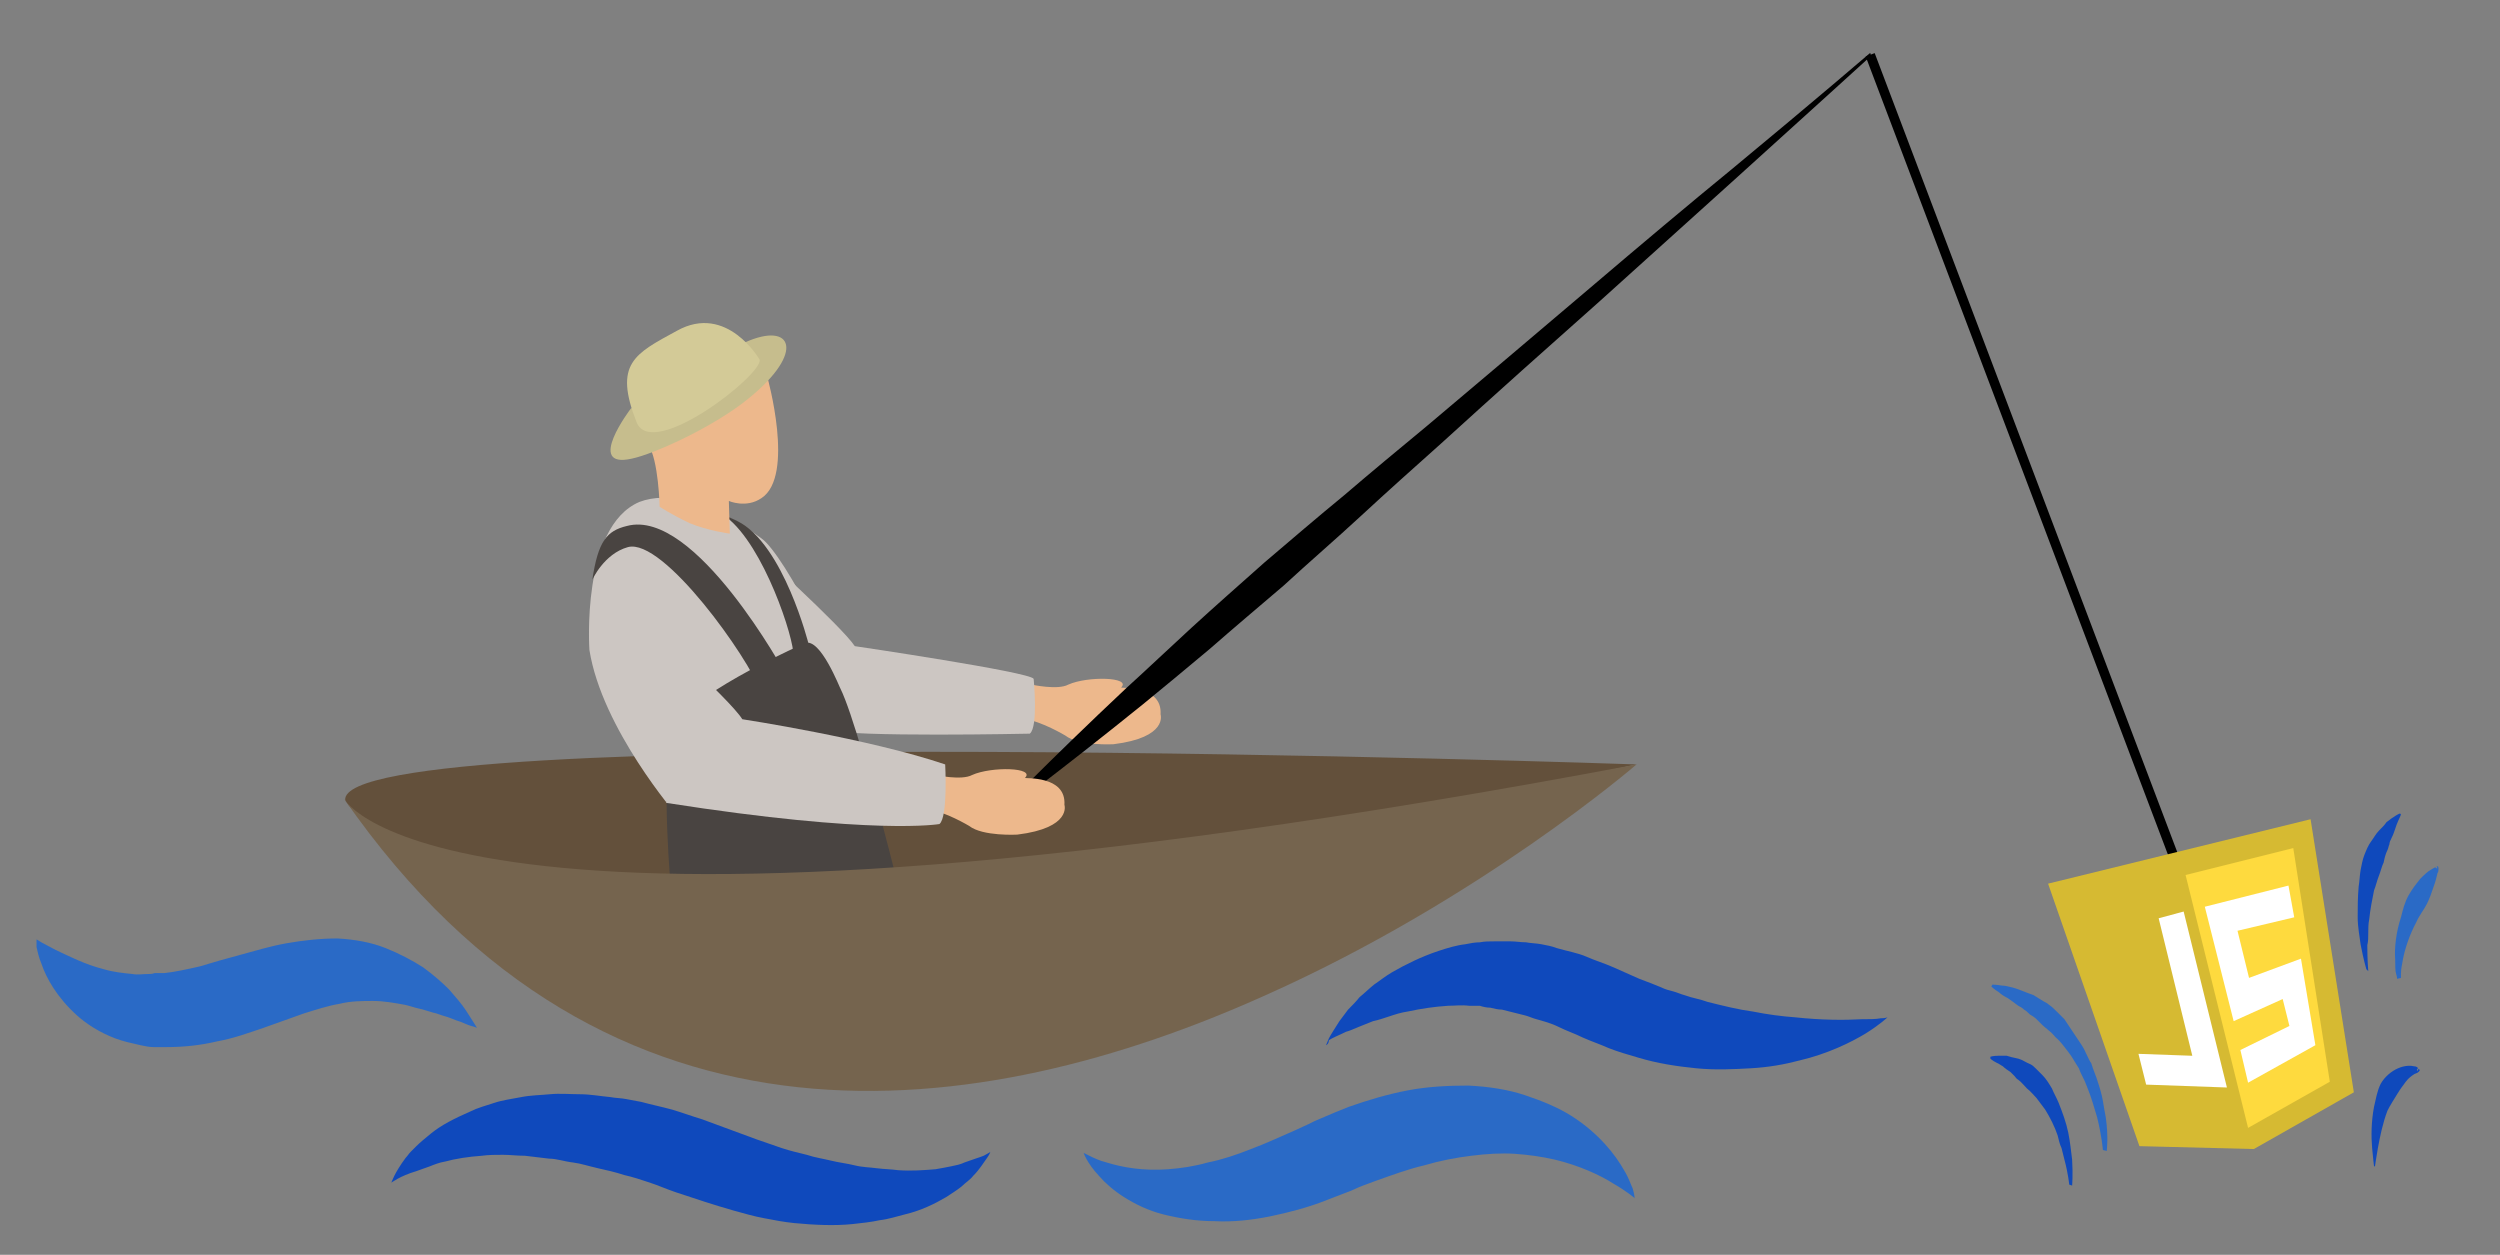 <?xml version="1.0" encoding="utf-8"?>
<!-- Generator: Adobe Illustrator 19.0.0, SVG Export Plug-In . SVG Version: 6.00 Build 0)  -->
<svg version="1.1" xmlns="http://www.w3.org/2000/svg" xmlns:xlink="http://www.w3.org/1999/xlink" x="0px" y="0px"
	 viewBox="0 0 260 130.5" style="enable-background:new 0 0 260 130.5;" xml:space="preserve">
<rect x="0" y="0" width="260" height="130.5" fill="#808080" stroke="none"/>
<style type="text/css">
	.st0{fill:#0F49BC;}
	.st1{fill:#2A6AC6;}
	.st2{fill:#63503B;}
	.st3{fill:#EDB88C;}
	.st4{fill:none;stroke:#000000;stroke-miterlimit:10;}
	.st5{fill:#CCC6C2;}
	.st6{fill:#494441;}
	.st7{fill:#C6BD8D;}
	.st8{fill:#D3CA97;}
	.st9{fill:#75644E;}
	.st10{fill:#D6BA32;}
	.st11{fill:#FEDA3E;}
	.st12{fill:#FFFFFF;}
</style>
<g id="Sea">
	<g id="XMLID_57_">
		<path id="XMLID_59_" class="st0" d="M137.9,108.7c0,0,0.1-0.2,0.3-0.7c0.2-0.4,0.6-1,1.1-1.8c0.3-0.4,0.6-0.8,0.9-1.2
			c0.4-0.4,0.8-0.8,1.2-1.3c0.5-0.4,1-0.9,1.5-1.3c0.6-0.4,1.2-0.9,1.9-1.3c1.4-0.8,3-1.6,4.8-2.2c0.9-0.3,1.9-0.6,2.8-0.7
			c0.5-0.1,1-0.2,1.5-0.2c0.5-0.1,1-0.1,1.6-0.1c0.5,0,1.1,0,1.6,0c0.5,0,1.1,0.1,1.6,0.1c0.5,0.1,1.1,0.1,1.6,0.2
			c0.5,0.1,1.1,0.2,1.6,0.4c1,0.3,2.2,0.5,3.1,0.9c0.9,0.4,1.9,0.7,2.8,1.1c0.9,0.4,1.8,0.8,2.7,1.2c0.8,0.3,1.6,0.6,2.3,0.9
			c0.4,0.2,0.8,0.3,1.2,0.4c0.4,0.1,0.8,0.3,1.2,0.4c0.8,0.3,1.6,0.4,2.4,0.7c1.6,0.4,3.2,0.8,4.7,1c1.5,0.3,3,0.5,4.4,0.6
			c2.8,0.3,5.1,0.3,6.9,0.2c0.8,0,1.5,0,2-0.1c0.5,0,0.7-0.1,0.7-0.1s-0.7,0.7-2.3,1.7c-1.5,0.9-3.9,2.1-6.9,2.8
			c-1.5,0.4-3.2,0.7-5,0.8c-1.8,0.1-3.7,0.2-5.7,0c-2-0.2-4-0.5-6-1.1c-1-0.3-2.1-0.6-3.1-1c-0.9-0.4-1.8-0.7-2.7-1.1
			c-0.8-0.4-1.7-0.7-2.5-1.1c-0.8-0.4-1.6-0.6-2.3-0.8c-0.4-0.1-0.8-0.3-1.2-0.4c-0.4-0.1-0.8-0.2-1.2-0.3c-0.4-0.1-0.8-0.2-1.2-0.3
			c-0.4,0-0.8-0.1-1.2-0.2c-0.4,0-0.8-0.1-1.1-0.2c-0.4,0-0.8,0-1.1,0c-0.8-0.1-1.5,0-2.2,0c-1.5,0.1-2.8,0.3-4.2,0.6
			c-0.7,0.1-1.3,0.3-1.9,0.5c-0.6,0.2-1.2,0.4-1.7,0.5c-0.5,0.2-1,0.4-1.5,0.6c-0.5,0.2-0.9,0.4-1.3,0.5c-0.8,0.4-1.4,0.6-1.8,0.9
			C138.2,108.6,137.9,108.7,137.9,108.7z"/>
	</g>
	<g id="XMLID_54_">
		<path id="XMLID_56_" class="st1" d="M170,124.6c0,0-0.8-0.7-2.2-1.5c-1.4-0.9-3.6-1.9-6.1-2.5c-1.3-0.3-2.7-0.5-4.1-0.6
			c-1.5-0.1-3,0-4.6,0.2c-1.6,0.2-3.2,0.5-4.9,1c-1.7,0.4-3.3,1-5,1.6c-0.8,0.3-1.7,0.6-2.5,1l-1.3,0.5l-1.3,0.5
			c-2,0.8-4,1.3-5.9,1.7c-2,0.4-3.9,0.6-5.8,0.5c-1.9,0-3.7-0.3-5.3-0.7c-1.6-0.4-3-1.1-4.1-1.8c-1.1-0.7-2-1.5-2.6-2.2
			c-1.3-1.4-1.6-2.4-1.6-2.4s0.2,0.1,0.6,0.3c0.4,0.2,1,0.5,1.8,0.7c1.6,0.5,3.8,0.9,6.4,0.7c1.3-0.1,2.7-0.3,4.1-0.7
			c1.5-0.3,3-0.8,4.5-1.4c1.6-0.6,3.1-1.3,4.7-2l1.3-0.6l0.6-0.3l0.7-0.3c0.9-0.4,1.9-0.8,2.9-1.2c2-0.7,4-1.3,6.1-1.7
			c2.1-0.4,4.2-0.5,6.3-0.5c2.1,0.1,4.1,0.4,5.9,1c1.8,0.6,3.5,1.3,4.9,2.2c2.8,1.8,4.5,4,5.4,5.6c0.5,0.8,0.7,1.5,0.9,1.9
			C170,124.3,170,124.6,170,124.6z"/>
	</g>
	<g id="XMLID_51_">
		<path id="XMLID_53_" class="st1" d="M3.8,97.7c0,0,0.2,0.1,0.5,0.3c0.4,0.2,0.9,0.5,1.5,0.8c1.3,0.6,3,1.5,5,2c1,0.3,2,0.4,3,0.5
			c0.5,0.1,1,0,1.5,0c0.3,0,0.5,0,0.8-0.1l0.1,0c0.1,0-0.1,0-0.1,0l0,0l0,0l0.1,0l0.3,0l0.6,0c1-0.1,2.4-0.4,3.7-0.7
			c1.3-0.4,2.7-0.8,4.2-1.2c1.5-0.4,3.1-0.9,4.8-1.2c1.7-0.3,3.5-0.5,5.3-0.5c1.8,0.1,3.5,0.4,5,1c1.5,0.6,2.8,1.3,3.9,2
			c1.1,0.8,2,1.6,2.7,2.3c0.7,0.8,1.3,1.5,1.7,2.1c0.4,0.6,0.7,1.1,0.9,1.4c0.2,0.3,0.3,0.5,0.3,0.5s-0.2-0.1-0.6-0.2
			c-0.4-0.1-0.9-0.4-1.6-0.6c-0.3-0.1-0.7-0.3-1.1-0.4c-0.4-0.1-0.8-0.3-1.3-0.4c-0.4-0.1-0.9-0.3-1.4-0.4c-0.5-0.1-1-0.3-1.5-0.4
			c-1.1-0.2-2.2-0.4-3.3-0.4c-1.1,0-2.3,0-3.5,0.3c-1.2,0.2-2.4,0.6-3.7,1c-1.4,0.5-2.8,1-4.2,1.5c-1.5,0.5-3.1,1.1-4.8,1.4
			c-1.7,0.4-3.4,0.6-5.3,0.6l-0.6,0l-0.3,0l-0.2,0l-0.2,0c-0.5,0-0.9-0.1-1.4-0.2c-0.9-0.2-1.8-0.4-2.6-0.7c-1.6-0.6-3-1.5-4-2.4
			c-2.1-1.9-3.2-3.9-3.7-5.4c-0.3-0.7-0.4-1.3-0.5-1.7C3.8,97.9,3.8,97.7,3.8,97.7z"/>
	</g>
	<g id="XMLID_48_">
		<path id="XMLID_50_" class="st0" d="M40.7,123c0,0,0.1-0.3,0.3-0.7c0.2-0.4,0.6-1.1,1.2-1.9c0.2-0.2,0.3-0.4,0.5-0.6
			c0.2-0.2,0.4-0.4,0.6-0.6c0.4-0.4,0.9-0.8,1.5-1.3c1.1-0.9,2.5-1.6,4.1-2.3c0.8-0.4,1.6-0.6,2.5-0.9c0.9-0.3,1.8-0.4,2.8-0.6
			c1-0.2,2-0.2,3-0.3c1-0.1,2.1,0,3.1,0c1.1,0,2.1,0.2,3.2,0.3c0.5,0.1,1.1,0.1,1.6,0.2c0.5,0.1,1.1,0.2,1.6,0.3
			c1.1,0.3,2.1,0.5,3.2,0.8c1,0.3,2.1,0.7,3.1,1c1.9,0.7,3.8,1.4,5.7,2.1c0.9,0.3,1.7,0.6,2.6,0.9c0.9,0.3,1.8,0.5,2.6,0.7
			c0.9,0.3,1.7,0.4,2.5,0.6c0.8,0.2,1.7,0.3,2.5,0.5c0.8,0.2,1.6,0.2,2.3,0.3c0.8,0.1,1.5,0.1,2.2,0.2c1.4,0.1,2.7,0,3.9-0.1
			c0.6-0.1,1.1-0.2,1.6-0.3c0.5-0.1,1-0.2,1.4-0.4c0.8-0.3,1.5-0.5,2-0.7c0.4-0.2,0.7-0.4,0.7-0.4s-0.1,0.3-0.4,0.7
			c-0.3,0.4-0.7,1.1-1.4,1.8c-0.3,0.4-0.8,0.7-1.2,1.1c-0.5,0.4-1,0.7-1.6,1.1c-1.2,0.7-2.6,1.4-4.3,1.8c-0.8,0.2-1.7,0.5-2.6,0.6
			c-0.9,0.2-1.9,0.3-2.8,0.4c-1.9,0.2-4,0.1-6.1-0.1c-1-0.1-2.1-0.3-3.1-0.5c-1.1-0.2-2.1-0.5-3.2-0.8c-2.1-0.6-3.9-1.2-6-1.9
			c-0.9-0.3-1.8-0.7-2.7-1c-0.9-0.3-1.8-0.6-2.7-0.8c-0.9-0.3-1.8-0.5-2.7-0.7c-0.9-0.2-1.8-0.5-2.6-0.6c-0.9-0.1-1.7-0.4-2.5-0.4
			c-0.8-0.1-1.7-0.2-2.5-0.3c-0.8,0-1.6-0.1-2.3-0.1c-0.7,0-1.5,0-2.2,0.1c-1.4,0.1-2.7,0.3-3.8,0.6c-0.6,0.1-1.1,0.3-1.6,0.5
			c-0.5,0.2-0.9,0.3-1.4,0.5C41.6,122.3,40.7,123,40.7,123z"/>
	</g>
	<g id="XMLID_45_">
		<path id="XMLID_47_" class="st0" d="M246.1,100.8c0,0-0.3-1-0.6-2.6c-0.1-0.8-0.3-1.8-0.3-2.8c0-1,0-2.1,0.1-3.2
			c0.1-0.6,0.1-1.1,0.2-1.7c0.1-0.5,0.2-1.1,0.4-1.6c0.2-0.5,0.4-1,0.7-1.4c0.3-0.4,0.5-0.8,0.8-1.1c0.3-0.3,0.6-0.6,0.8-0.9
			c0.3-0.2,0.5-0.4,0.7-0.5c0.4-0.3,0.7-0.4,0.7-0.4l0.1,0.1c0,0-0.1,0.3-0.3,0.7c-0.1,0.2-0.2,0.5-0.3,0.8c-0.1,0.3-0.2,0.6-0.4,1
			c-0.1,0.2-0.2,0.4-0.2,0.6c-0.1,0.2-0.1,0.4-0.2,0.6c-0.2,0.4-0.3,0.8-0.4,1.3c-0.2,0.4-0.3,0.9-0.5,1.4c-0.2,0.5-0.3,1-0.5,1.5
			c-0.2,1-0.4,2-0.5,3c-0.1,0.5-0.1,1-0.1,1.4c0,0.5,0,0.9-0.1,1.3c0,1.6,0.1,2.7,0.1,2.7L246.1,100.8z"/>
	</g>
	<g id="XMLID_42_">
		<path id="XMLID_44_" class="st1" d="M249.3,101.8c0,0,0-0.2-0.1-0.5c-0.1-0.3-0.1-0.9-0.1-1.5c-0.1-1.2,0.1-2.9,0.6-4.4
			c0.2-0.8,0.4-1.6,0.8-2.3c0.4-0.7,0.8-1.2,1.2-1.7c0.4-0.4,0.8-0.8,1.2-1c0.2-0.1,0.3-0.2,0.4-0.2c0,0,0,0,0,0l0,0
			c0,0,0,0.1,0.1,0.1c0.1,0,0.1,0,0.1,0l0,0c0,0,0,0,0,0l-0.1-0.2c0,0,0,0,0,0l0,0c0,0,0,0,0.1,0c0.1,0,0.1,0.2,0.1,0.2l0,0
			c0,0,0,0.1,0,0.1c0,0.1,0,0.3-0.1,0.4c-0.1,0.4-0.2,0.9-0.4,1.4c-0.2,0.6-0.4,1.2-0.7,1.8c-0.3,0.6-0.8,1.2-1.1,1.9
			c-0.7,1.3-1.2,2.8-1.4,3.9c-0.1,0.6-0.2,1-0.2,1.4c0,0.3,0,0.5,0,0.5L249.3,101.8z"/>
	</g>
	<g id="XMLID_39_">
		<path id="XMLID_41_" class="st1" d="M218.7,119.6c0,0-0.1-1.4-0.6-3.4c-0.3-1-0.6-2.1-1.1-3.3c-0.2-0.6-0.6-1.2-0.8-1.8
			c-0.4-0.6-0.7-1.2-1.1-1.7c-0.4-0.5-0.8-1.1-1.3-1.5c-0.2-0.2-0.4-0.5-0.7-0.7c-0.2-0.2-0.5-0.4-0.7-0.6c-0.2-0.2-0.4-0.4-0.6-0.6
			c-0.2-0.2-0.5-0.4-0.7-0.5c-0.2-0.2-0.4-0.4-0.6-0.5c-0.2-0.2-0.4-0.3-0.6-0.4c-0.4-0.3-0.8-0.6-1.1-0.8c-0.4-0.2-0.7-0.4-0.9-0.6
			c-0.5-0.3-0.8-0.6-0.8-0.6l0.1-0.2c0,0,0.4,0,1,0.1c0.3,0,0.7,0.1,1.1,0.2c0.4,0.1,0.9,0.3,1.4,0.5c0.3,0.1,0.5,0.2,0.8,0.3
			c0.3,0.2,0.5,0.3,0.8,0.5c0.3,0.2,0.6,0.3,0.8,0.5c0.3,0.2,0.5,0.4,0.8,0.7c0.2,0.2,0.5,0.5,0.8,0.8c0.2,0.3,0.4,0.6,0.6,0.9
			c0.4,0.6,0.8,1.2,1.2,1.8c0.4,0.6,0.6,1.3,1,1.9c0.2,0.7,0.5,1.3,0.7,2c0.2,0.6,0.4,1.3,0.5,1.9c0.1,0.6,0.2,1.2,0.3,1.7
			c0.3,2.1,0.1,3.5,0.1,3.5L218.7,119.6z"/>
	</g>
	<g id="XMLID_36_">
		<path id="XMLID_38_" class="st0" d="M215.2,123.2c0,0-0.1-1.1-0.5-2.6c-0.1-0.4-0.2-0.8-0.3-1.2c-0.2-0.4-0.3-0.9-0.4-1.3
			c-0.3-0.9-0.8-1.9-1.3-2.7c-0.3-0.4-0.6-0.8-0.9-1.2c-0.3-0.3-0.6-0.7-1-1c-0.3-0.3-0.6-0.7-0.9-0.9c-0.2-0.1-0.3-0.3-0.4-0.4
			c-0.1-0.1-0.3-0.3-0.4-0.4c-0.3-0.2-0.6-0.4-0.8-0.6c-0.3-0.2-0.5-0.3-0.7-0.4c-0.4-0.2-0.6-0.4-0.6-0.4l0-0.2
			c0,0,0.3-0.1,0.8-0.1c0.3,0,0.6,0,0.9,0c0.3,0.1,0.7,0.2,1.2,0.3c0.4,0.1,0.8,0.4,1.3,0.6c0.2,0.1,0.4,0.3,0.6,0.5
			c0.2,0.2,0.4,0.4,0.6,0.6c0.4,0.4,0.7,0.9,1,1.4c0.2,0.5,0.5,1,0.7,1.5c0.4,1,0.8,2.1,1,3.1c0.2,1,0.3,2,0.4,2.8
			c0.1,1.6,0,2.7,0,2.7L215.2,123.2z"/>
	</g>
	<g id="XMLID_33_">
		<path id="XMLID_35_" class="st0" d="M246.9,121.3c0,0-0.1-0.8-0.2-1.9c-0.1-1.2-0.1-2.7,0.2-4.3c0.2-0.8,0.3-1.6,0.7-2.4
			c0.4-0.7,1.1-1.3,1.8-1.6c0.7-0.3,1.3-0.3,1.7-0.2c0.2,0,0.3,0.1,0.4,0.2c0,0,0,0,0,0l0,0c0,0-0.1,0-0.1,0.1c-0.1,0,0,0.2,0,0.2
			l0,0c0,0,0,0,0,0c0,0,0,0,0,0c0,0,0,0,0,0l0.1-0.2c0,0,0,0,0,0c0,0,0,0,0.1,0c0,0,0,0,0,0l0,0c0,0,0.1,0.2,0,0.2
			c0,0-0.1,0.1-0.1,0.1l0,0l0,0c-0.1,0.1-0.2,0.1-0.4,0.2c-0.3,0.2-0.6,0.4-0.9,0.8c-0.3,0.4-0.6,0.8-0.9,1.3
			c-0.3,0.5-0.7,1.1-1,1.7c-0.5,1.3-0.8,2.8-1,3.9c-0.2,1.1-0.3,1.9-0.3,1.9L246.9,121.3z"/>
	</g>
</g>
<g id="Boat_back">
	<path id="XMLID_32_" class="st2" d="M170.2,79.5c0,0-134.9-4.7-134.3,3.7C35.8,83.2,47.8,106.8,170.2,79.5z"/>
</g>
<g id="Hand">
	<path id="XMLID_29_" class="st3" d="M107.3,71.2c0,0,2.7,0.6,3.8,0c2-0.9,6.6-0.8,5.5,0.3c-0.1,0.1,4.3-0.3,4.1,2.8
		c0,0,0.8,2.4-4.9,3.1c0,0-3.6,0.2-5-0.9c0,0-2.5-1.5-4.2-1.7L107.3,71.2z"/>
</g>
<g id="Hook">
	<g id="XMLID_26_">
		<path id="XMLID_28_" d="M194.6,5.8c0,0-5.6,5.1-13.9,12.6c-4.2,3.8-9.1,8.2-14.3,12.9c-5.3,4.7-10.9,9.7-16.5,14.8
			c-2.8,2.5-5.6,5-8.3,7.5c-2.7,2.5-5.5,4.9-8.1,7.3c-2.7,2.3-5.3,4.5-7.7,6.6c-2.5,2.1-4.8,4-7,5.8c-8.8,7.1-14.9,11.6-14.9,11.6
			l-0.2-0.2c0,0,5.2-5.4,13.5-13.2c2.1-1.9,4.3-4,6.7-6.2c2.4-2.2,4.9-4.4,7.6-6.8c2.7-2.3,5.5-4.7,8.3-7c2.8-2.4,5.7-4.8,8.6-7.2
			c5.8-4.9,11.5-9.7,16.9-14.3c5.4-4.6,10.4-8.8,14.8-12.4c8.7-7.2,14.4-12.1,14.4-12.1L194.6,5.8z"/>
	</g>
	<line id="XMLID_25_" class="st4" x1="226.5" y1="90.2" x2="194.5" y2="5.7"/>
</g>
<g id="Fisherman">
	<path id="XMLID_22_" class="st3" d="M97.3,80.6c0,0,2.7,0.6,3.8,0c2-0.9,6.6-0.8,5.5,0.3c-0.1,0.1,4.3-0.3,4.1,2.8
		c0,0,0.8,2.4-4.9,3.1c0,0-3.6,0.2-5-0.9c0,0-2.5-1.5-4.2-1.7L97.3,80.6z"/>
	<path id="XMLID_21_" class="st5" d="M79.2,56c2.3,1.6,9.3,14.6,9.8,21.5c0.5,6.9-18.6,7.3-18.6,7.3s-7.8-9-9.1-17.2
		c0,0-0.9-12.8,5.2-15.4C69.4,51.1,73.8,52,79.2,56z"/>
	<path id="XMLID_20_" class="st5" d="M78.2,56.7c0,0,9.3,8.4,10.7,10.5c0,0,18.3,2.7,18.6,3.4c0,0,0.5,5-0.4,5.7
		c0,0-18.6,0.4-21.1-0.4L78.2,56.7z"/>
	<path id="XMLID_19_" class="st6" d="M83.7,66.9c0,0-11,4.8-13.4,8.4c-2.4,3.7,0.2,28.6,1.7,32.4l23.7-6.3c0,0-5.9-24.9-8.3-29.8
		C87.4,71.7,85.3,66.2,83.7,66.9z"/>
	<path id="XMLID_18_" class="st6" d="M81.7,70.1c0,0-9.4-17.3-16.5-15.4c-2.1,0.5-3,1.6-3.6,5.6c0,0,1.2-2.7,3.7-3.4
		c3.7-1,12.6,11.6,13.8,15L81.7,70.1z"/>
	<path id="XMLID_17_" class="st6" d="M74.8,53.3c4,2.1,7.4,11.8,7.7,14.5l1.6-0.8c0,0-2.6-10.4-7.4-12.8"/>
	<path id="XMLID_16_" class="st5" d="M66.7,64.5c0,0,9.2,8.2,10.5,10.3c0,0,13.1,2,21.1,4.7c0,0,0.3,5.5-0.6,6.2
		c0,0-6.7,1.2-28.4-2.2L66.7,64.5z"/>
	<path id="XMLID_13_" class="st3" d="M79.8,39.2c0,0,2.9,10.3-0.6,12.6c-1.6,1.1-3.4,0.3-3.4,0.3l0.1,3.4c0,0-2.3-0.3-4.2-1.1
		c-1.9-0.9-3.1-1.7-3.1-1.7s-0.1-4.9-1.2-6.5C66.8,45.5,78,41.3,79.8,39.2z"/>
	<path id="XMLID_12_" class="st7" d="M65.6,42.5c0,0-4.8,6.3,0.1,5.2c2.4-0.5,8.7-3.4,12.2-6.3c5.9-4.8,4.5-8-0.4-5.8"/>
	<path id="XMLID_11_" class="st8" d="M79,37.4c0,0-3.4-5.9-8.6-3c-4.4,2.4-6.6,3.4-4.2,9.5C67.8,48,79.4,38.9,79,37.4z"/>
</g>
<g id="Boat_front">
	<path id="XMLID_10_" class="st9" d="M170.2,79.5c0,0-16.3,14.1-38.8,24.1c-29,13-68.1,19.1-95.6-20.5
		C35.8,83.2,46.8,102.8,170.2,79.5z"/>
</g>
<g id="JS">
	<polygon id="XMLID_7_" class="st10" points="240.3,85.2 213,91.9 222.5,119.2 234.4,119.5 244.8,113.6 	"/>
	<polygon id="XMLID_4_" class="st11" points="238.5,88.2 227.3,91 233.8,117.3 242.3,112.5 	"/>
	<polygon id="XMLID_3_" class="st12" points="238,92.1 229.3,94.3 232.3,106.2 237.4,103.9 238.1,106.7 233,109.2 233.8,112.6 
		240.8,108.7 239.3,99.7 233.9,101.7 232.7,96.8 238.6,95.4 	"/>
	<polygon id="XMLID_2_" class="st12" points="227.1,94.8 224.5,95.5 228,109.8 222.4,109.6 223.2,112.8 231.6,113.1 	"/>
</g>
</svg>
